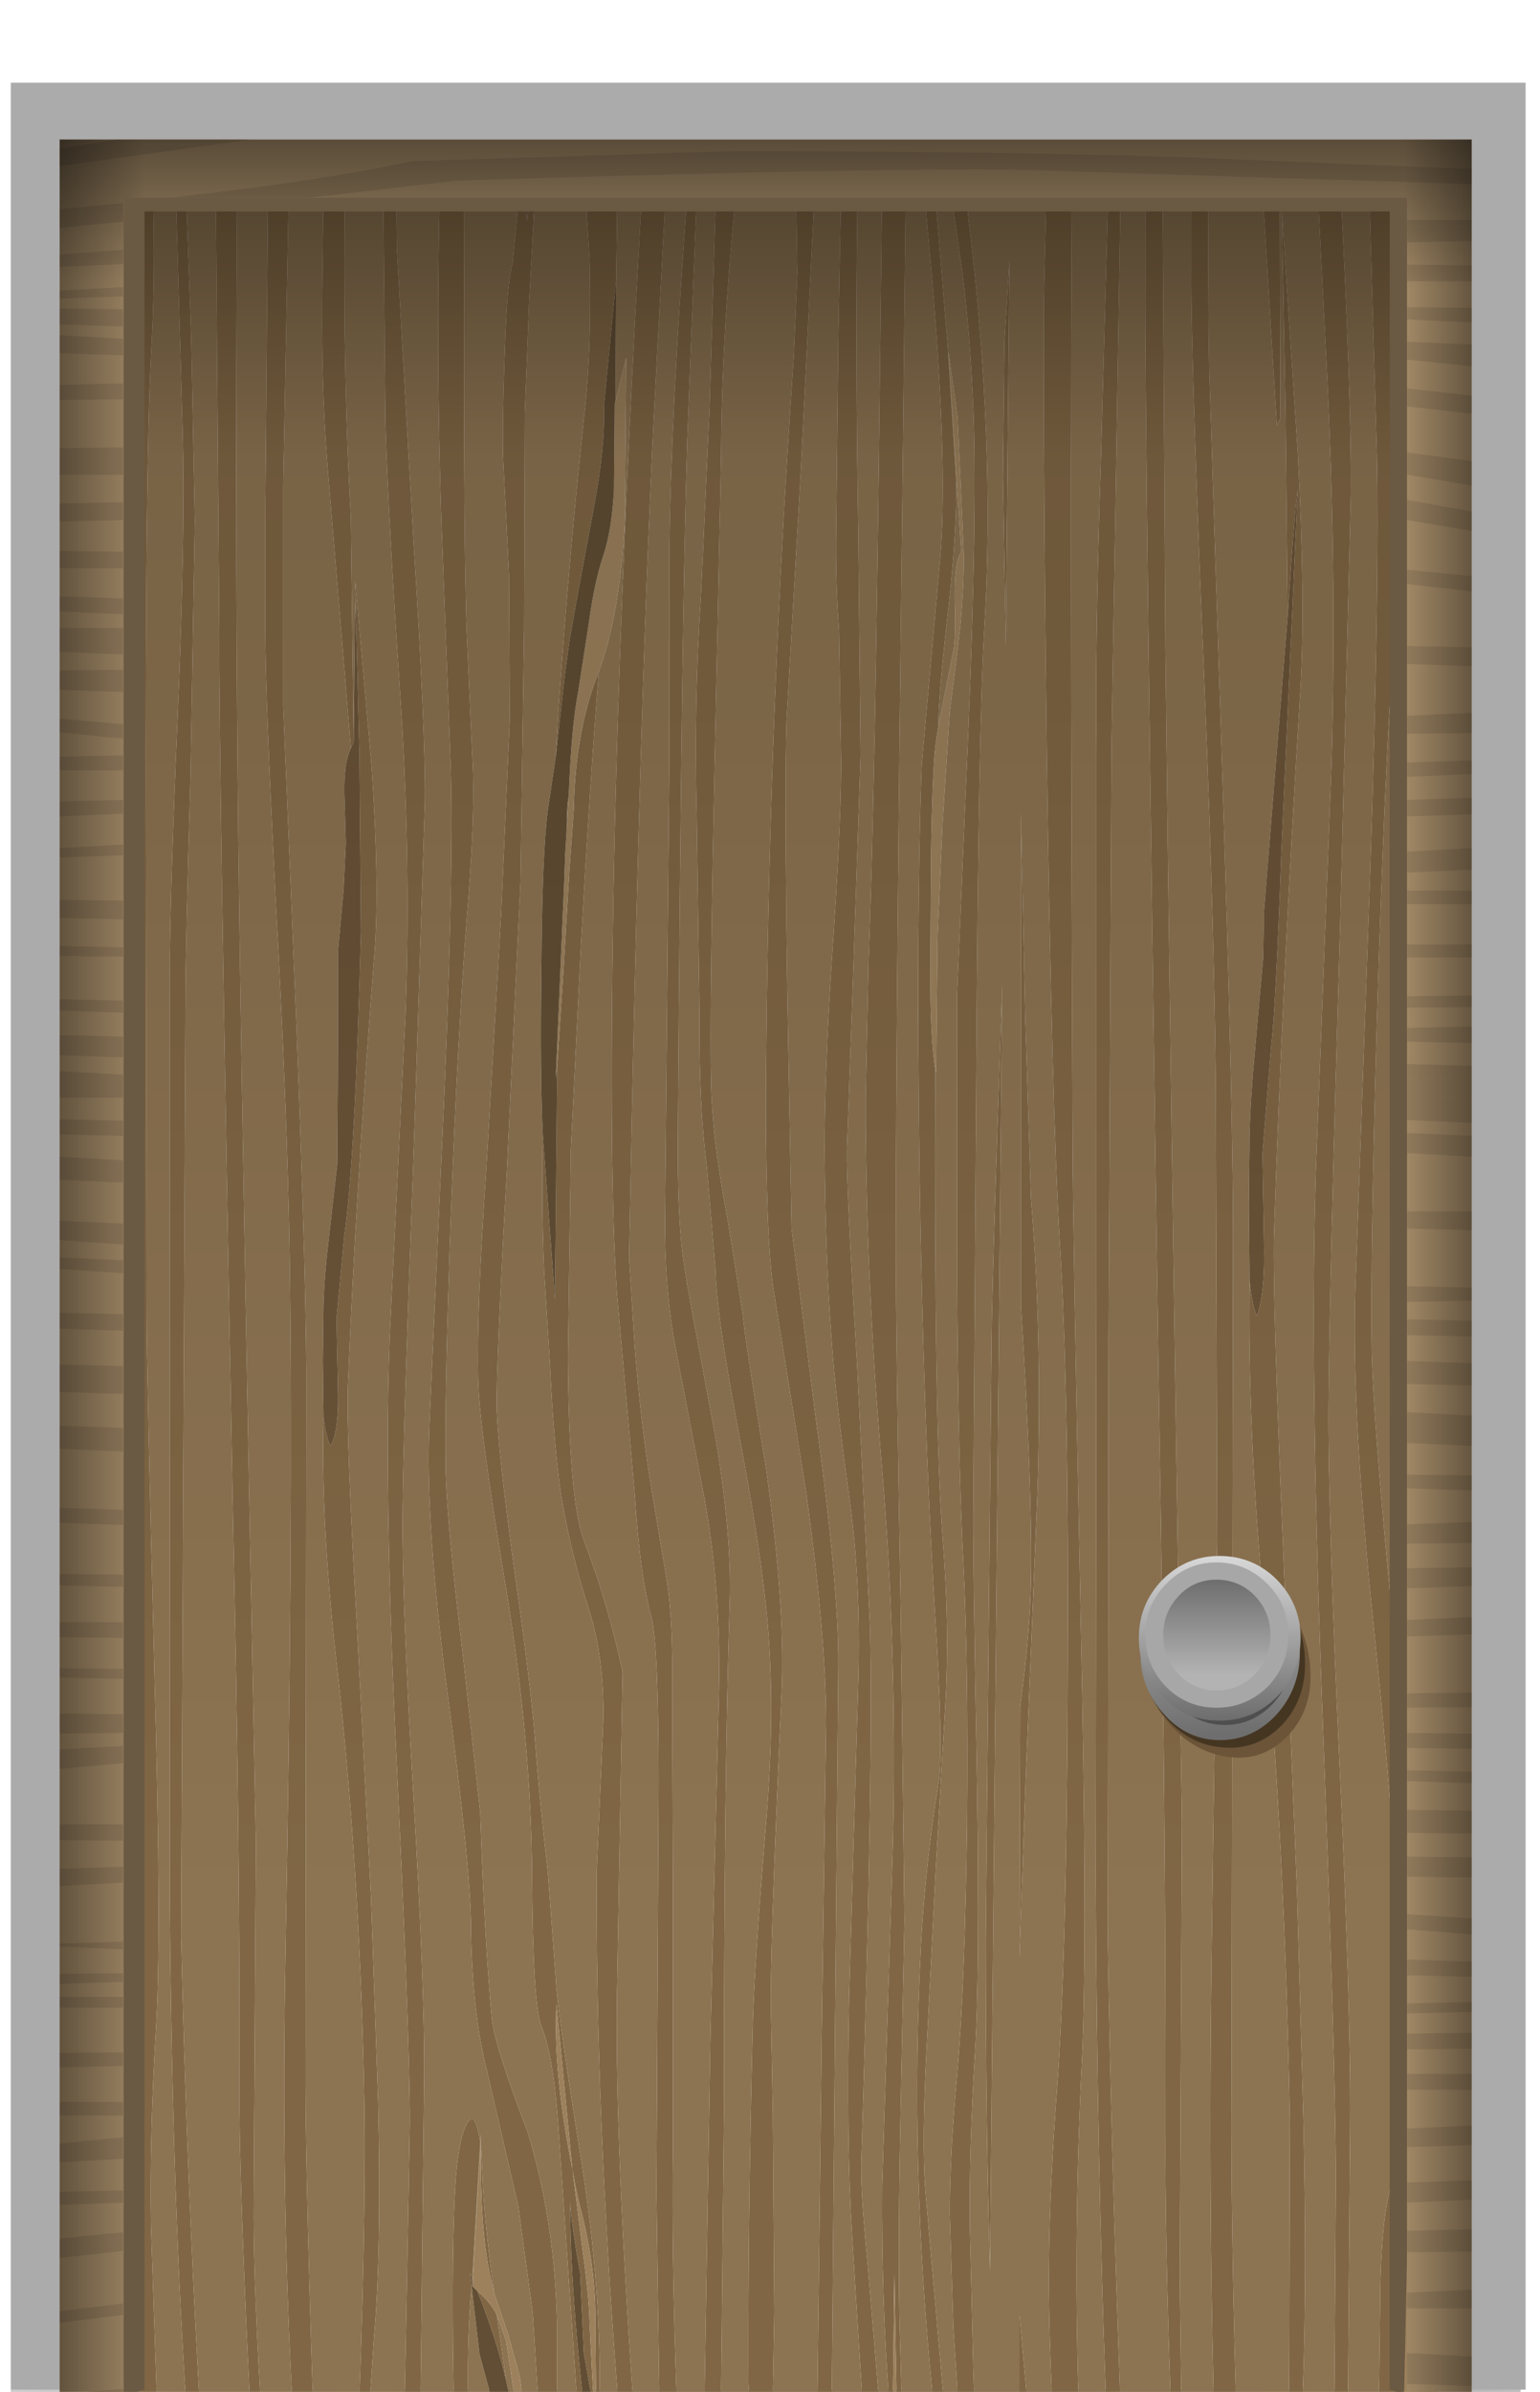<?xml version="1.0" encoding="UTF-8" standalone="no"?>
<svg xmlns:xlink="http://www.w3.org/1999/xlink" height="166.25px" width="107.1px" xmlns="http://www.w3.org/2000/svg">
  <g transform="matrix(1.0, 0.0, 0.0, 1.0, 0.0, 0.0)">
    <use height="163.25" transform="matrix(1.0, 0.0, 0.0, 1.0, -39.8, 5.75)" width="195.75" xlink:href="#shape0"/>
    <use height="157.4" id="interaction_target" transform="matrix(1.0, 0.0, 0.0, 1.0, 4.15, 9.7)" width="98.2" xlink:href="#sprite0"/>
  </g>
  <defs>
    <g id="shape0" transform="matrix(1.0, 0.0, 0.0, 1.0, 39.8, -5.75)">
      <path d="M0.75 166.1 L105.75 166.1 105.75 169.0 0.75 169.0 0.75 166.1 M-34.25 165.0 L-34.25 169.0 -39.8 169.0 -39.8 165.0 -34.25 165.0 M153.75 169.0 L153.75 165.0 155.95 165.0 155.95 169.0 153.75 169.0" fill="url(#gradient0)" fill-rule="evenodd" stroke="none"/>
      <path d="M7.6 155.35 Q6.65 160.35 6.55 166.1 L0.75 166.1 0.75 5.75 106.1 5.75 106.1 166.1 99.7 166.1 Q100.15 159.5 100.1 154.9 100.1 153.35 99.2 152.2 L99.2 12.45 7.6 12.45 7.6 155.35" fill="url(#gradient1)" fill-rule="evenodd" stroke="none"/>
    </g>
    <radialGradient cx="0" cy="0" gradientTransform="matrix(0.112, 0.0, 0.0, -0.002, 58.1, 166.65)" gradientUnits="userSpaceOnUse" id="gradient0" r="819.2" spreadMethod="pad">
      <stop offset="0.0" stop-color="#000000" stop-opacity="0.678"/>
      <stop offset="1.0" stop-color="#000000" stop-opacity="0.0"/>
    </radialGradient>
    <linearGradient gradientTransform="matrix(0.0, 0.091, 0.091, 0.0, 53.4, 81.85)" gradientUnits="userSpaceOnUse" id="gradient1" spreadMethod="pad" x1="-819.2" x2="819.2">
      <stop offset="0.086" stop-color="#000000" stop-opacity="0.329"/>
      <stop offset="0.227" stop-color="#000000" stop-opacity="0.329"/>
    </linearGradient>
    <g id="sprite0" transform="matrix(1.0, 0.0, 0.0, 1.0, 0.0, 0.0)">
      <use height="157.4" transform="matrix(1.0, 0.0, 0.0, 1.0, 0.0, 0.0)" width="98.2" xlink:href="#shape1"/>
    </g>
    <g id="shape1" transform="matrix(1.0, 0.0, 0.0, 1.0, 0.0, 0.0)">
      <path d="M95.6 2.75 L95.8 2.75 95.8 10.0 95.6 2.75 M95.8 16.55 L95.8 50.65 Q94.75 74.5 94.8 78.45 94.9 82.4 95.8 90.2 L95.8 97.05 94.3 85.65 Q93.55 79.75 93.5 75.75 93.4 69.4 94.05 57.65 L95.1 34.65 95.8 16.55 M95.8 138.2 L95.8 145.65 93.95 136.2 Q93.05 131.35 93.0 124.15 92.95 118.6 91.35 103.0 89.85 88.65 90.1 80.15 L91.15 50.6 Q91.8 30.8 91.6 21.75 L91.05 2.75 92.6 2.75 92.7 9.35 93.15 22.15 Q93.3 26.95 92.75 35.2 92.1 44.8 91.6 61.5 91.15 77.5 91.25 84.1 91.35 88.75 92.45 100.3 L93.65 114.25 Q93.95 124.5 94.5 132.4 94.6 134.2 95.8 138.2 M93.05 156.7 L91.75 156.7 91.85 148.8 Q92.0 143.7 92.7 141.95 93.35 140.25 93.65 143.55 L93.1 155.55 92.95 155.05 93.05 156.3 93.05 156.7 M89.6 156.7 L88.65 156.7 88.75 141.8 Q88.75 134.05 87.75 107.5 86.95 85.2 87.35 72.05 L88.45 43.4 Q88.85 29.4 88.05 14.55 L87.45 2.75 89.05 2.75 Q89.85 18.15 89.8 24.55 L89.05 54.65 Q88.3 79.85 88.25 87.85 88.2 95.4 89.0 112.7 89.8 129.95 89.75 137.65 L89.6 156.7 M86.45 156.7 L85.5 156.7 85.55 137.6 Q85.2 118.8 83.75 102.0 82.6 89.6 82.75 79.3 82.95 81.15 83.25 81.75 83.85 80.35 83.75 76.35 L83.65 70.5 84.25 63.1 Q84.6 59.95 84.95 49.85 L86.1 24.35 Q85.9 25.4 85.4 33.15 L85.25 19.1 85.0 5.0 86.1 21.65 Q86.65 32.05 86.3 38.05 85.0 59.05 84.45 76.2 84.35 80.55 85.1 98.35 L86.05 121.65 86.5 137.7 Q86.75 149.15 86.45 156.7 M81.8 156.7 L80.25 156.7 Q79.9 142.6 80.1 126.85 L80.5 97.4 80.4 65.5 Q80.25 52.35 79.4 32.85 78.7 15.2 78.7 9.55 L78.7 2.75 79.9 2.75 Q79.85 10.6 79.95 16.1 L80.85 43.9 Q81.65 68.55 81.6 77.4 L81.5 135.85 Q81.45 144.4 81.8 156.7 M78.0 156.7 L77.25 156.7 Q76.85 145.05 76.9 138.3 76.95 117.45 76.45 87.8 75.45 19.45 75.5 9.75 L75.5 2.75 76.7 2.75 76.9 35.4 Q77.2 62.65 78.05 116.9 L77.9 148.6 78.0 156.7 M73.75 156.7 L72.75 156.7 Q72.15 140.65 72.05 121.25 L72.1 80.35 72.1 42.5 Q72.0 34.95 72.4 22.65 L72.95 2.75 73.8 2.75 73.15 42.35 72.95 83.5 72.9 125.25 Q73.1 138.7 73.75 156.7 M70.85 156.7 L69.0 156.7 Q68.75 151.0 68.8 147.45 68.85 142.25 69.35 135.6 70.05 126.3 70.1 106.7 70.2 86.9 69.55 76.6 69.0 67.35 68.65 42.9 68.4 22.95 68.45 10.9 L68.65 2.75 70.4 2.75 Q70.25 25.25 70.45 70.15 70.45 74.95 71.0 102.4 71.5 125.15 71.1 133.45 70.5 145.1 70.85 156.7 M67.25 156.7 L66.75 156.7 66.75 151.2 67.25 156.7 M63.6 156.7 L62.45 156.7 62.15 152.1 61.9 144.15 Q61.9 140.05 62.4 134.6 62.95 128.4 63.1 117.2 63.2 105.85 62.85 99.0 62.5 92.85 62.4 78.75 L62.4 59.55 63.2 40.9 Q63.8 26.2 63.55 19.05 63.3 13.0 62.7 8.7 L61.85 2.75 62.95 2.75 63.2 5.5 Q65.1 20.85 64.3 34.15 63.9 40.85 63.75 64.55 L63.55 94.65 Q63.5 98.05 63.8 114.3 64.0 127.65 63.65 133.15 63.25 139.55 63.3 145.0 L63.55 155.25 63.6 156.7 M61.45 156.7 L60.7 156.7 Q59.1 140.7 59.9 125.4 60.2 119.95 61.1 114.35 61.5 112.05 60.85 102.05 60.05 88.7 59.8 71.65 59.55 54.55 59.95 43.45 L61.2 29.45 Q61.8 23.2 60.7 10.05 L60.05 2.75 60.8 2.75 61.6 12.45 61.75 14.2 62.35 23.6 Q62.4 27.4 61.8 32.65 61.15 38.3 61.1 40.75 L61.1 40.8 60.95 41.8 Q60.7 43.35 60.6 49.85 L60.55 58.0 Q60.55 62.45 60.9 64.7 60.8 89.25 61.4 97.05 61.9 103.35 61.6 108.7 L60.95 119.85 60.3 132.6 Q59.95 139.05 60.2 142.5 L61.45 156.7 M58.55 156.7 L58.2 156.7 58.05 148.4 57.95 156.7 57.65 156.7 Q57.15 150.1 57.2 142.2 L57.95 118.3 Q58.25 104.6 57.15 91.9 56.05 78.8 56.05 66.65 L56.25 57.1 Q56.7 46.15 57.05 15.7 L57.2 2.75 58.85 2.75 58.65 21.05 Q58.15 61.55 58.15 76.95 58.15 83.15 58.5 102.7 L58.75 123.8 58.5 136.35 Q58.3 145.65 58.4 151.3 L58.55 156.7 M56.95 156.7 L55.8 156.7 55.1 145.6 Q54.7 139.2 54.9 129.05 L55.55 106.75 Q55.7 100.1 54.95 94.65 53.95 87.55 53.65 82.95 53.25 77.75 53.2 70.2 53.2 64.65 53.7 57.0 54.3 48.55 54.35 43.55 L54.2 34.15 Q53.95 30.65 54.0 27.25 L54.15 13.85 54.35 2.75 55.5 2.75 55.45 7.3 Q55.35 15.85 55.55 27.9 L55.7 42.8 55.2 57.6 54.75 70.25 Q54.7 72.7 55.45 85.0 L56.35 103.3 Q56.6 112.95 55.75 140.7 55.7 142.7 56.2 147.7 L56.95 156.7 M53.7 156.7 L52.7 156.7 53.0 131.4 53.3 110.05 Q53.3 103.95 51.9 93.95 L49.6 79.65 Q49.0 75.05 49.15 62.25 49.4 38.85 51.05 15.1 L51.3 9.25 51.2 2.75 52.55 2.75 51.55 22.95 50.55 40.4 Q50.4 44.9 50.6 58.95 L50.9 75.7 52.6 89.0 Q54.2 100.65 54.15 106.1 L53.7 156.7 M49.6 156.7 L47.95 156.7 47.9 155.95 Q47.85 145.05 48.2 131.0 48.3 127.05 49.1 117.3 49.7 110.3 49.35 104.7 49.05 99.55 47.3 90.3 45.65 81.6 45.6 78.45 L45.0 71.35 Q44.45 67.15 44.5 60.95 L44.3 46.85 Q44.1 38.95 44.6 31.7 L45.2 18.55 45.6 5.1 45.75 2.75 47.15 2.75 Q46.05 13.0 46.0 21.9 L45.5 45.9 Q45.15 63.3 45.35 66.8 45.5 70.05 46.45 75.05 L47.5 81.6 Q47.65 83.35 49.15 92.55 50.5 102.2 50.2 108.15 49.5 123.35 49.45 129.2 L49.6 137.15 49.7 151.05 49.6 156.7 M46.0 156.7 L44.85 156.7 45.25 132.1 45.85 107.75 Q46.0 100.95 44.85 94.5 L42.75 83.55 Q42.05 79.6 42.1 74.85 L42.4 43.05 42.4 28.55 Q42.5 19.4 43.55 5.2 L43.75 2.75 44.35 2.75 43.65 20.8 Q43.25 33.2 43.0 68.5 42.95 73.65 43.2 76.3 43.3 77.8 43.95 81.3 L45.6 90.15 Q46.75 97.0 46.6 101.65 46.2 113.5 46.2 137.1 L46.0 156.7 M42.9 156.7 L41.7 156.7 41.5 142.65 41.65 114.25 Q41.65 104.6 41.15 102.7 40.35 99.8 40.0 94.25 L38.75 80.15 Q38.2 72.1 38.5 53.15 38.85 32.2 40.55 2.75 L42.2 2.75 41.45 16.85 Q40.35 37.15 39.6 77.75 L40.0 84.0 Q40.4 89.05 41.1 93.45 L42.25 100.3 Q42.65 103.0 42.6 107.45 L42.65 121.65 42.65 139.55 Q42.55 146.85 42.9 156.7 M39.85 156.7 L38.8 156.7 Q37.25 136.75 37.35 120.3 L37.8 110.0 Q37.9 105.6 36.8 102.15 35.5 98.1 34.85 94.1 34.35 90.6 34.1 85.2 L33.7 78.8 Q33.5 74.55 33.6 69.2 L34.45 80.65 34.6 64.4 35.05 57.55 35.45 50.8 35.75 46.6 Q35.85 41.15 37.45 37.1 L37.5 36.95 Q36.9 44.3 36.25 56.05 L35.55 70.2 35.35 84.55 Q35.4 94.55 36.45 97.35 38.1 101.65 39.15 106.5 L38.75 129.5 Q38.65 139.15 39.85 156.7 M37.55 156.7 L37.3 156.7 37.25 151.7 Q37.3 148.3 36.4 144.5 35.95 142.85 35.65 141.05 L34.55 129.6 Q34.3 134.25 35.65 141.05 L35.7 141.4 36.35 146.6 Q36.8 149.7 36.85 151.75 L37.1 156.7 36.95 156.7 36.45 153.8 36.2 148.3 Q35.6 145.05 35.5 143.35 35.5 148.05 36.1 154.2 L36.35 156.7 35.95 156.7 34.75 139.2 Q34.4 133.25 33.5 131.15 32.9 129.65 32.85 120.7 32.8 111.3 31.0 100.45 29.15 89.4 29.1 86.1 29.0 81.15 29.65 71.9 L30.7 53.85 31.3 40.3 31.25 30.25 30.85 22.3 Q30.75 19.9 31.0 13.55 31.15 9.8 31.5 8.55 L32.05 2.75 32.5 2.75 32.5 5.7 32.85 2.75 33.1 2.75 33.05 3.95 32.65 11.3 32.35 19.0 32.3 34.1 32.05 51.55 31.1 71.7 Q30.35 85.05 30.4 88.25 30.5 91.25 31.6 99.3 32.85 108.0 33.1 111.75 33.35 115.25 33.95 120.4 L34.5 127.8 Q34.55 129.6 36.1 139.35 37.65 148.7 37.55 156.45 L37.55 156.7 M34.6 156.7 L33.25 156.7 32.9 151.1 31.9 143.7 29.75 134.4 Q28.65 130.15 28.6 124.05 28.55 119.8 26.9 107.45 25.45 96.25 25.7 89.55 L26.75 66.35 Q27.4 50.85 27.2 43.75 L26.55 26.6 Q26.15 14.75 26.45 2.75 L28.15 2.75 Q28.05 26.85 28.3 34.0 L28.75 44.05 Q28.85 47.8 28.3 54.3 27.7 61.9 27.2 74.9 26.75 87.55 26.85 92.65 26.95 96.4 28.05 105.4 L29.25 116.3 Q29.55 125.15 30.05 130.55 30.25 132.5 32.55 138.5 34.7 145.55 34.6 153.75 L34.6 156.7 M28.4 156.7 L27.4 156.7 Q27.25 148.35 27.45 143.4 27.6 139.4 28.25 138.05 28.9 136.7 29.25 139.25 L28.7 148.7 28.55 148.3 28.65 149.25 Q28.35 152.4 28.4 156.7 M25.1 156.7 L24.0 156.7 24.35 137.9 Q24.35 131.8 23.35 111.0 22.55 93.5 22.95 83.2 L24.05 60.75 Q24.45 49.75 23.65 38.1 22.85 26.2 22.65 19.6 L22.5 2.75 23.4 2.75 23.45 7.55 24.6 27.75 Q25.45 41.2 25.4 45.95 L24.65 69.55 Q23.9 89.3 23.85 95.6 23.8 101.5 24.6 115.05 25.4 128.6 25.35 134.65 L25.1 156.7 M21.6 156.7 L20.85 156.7 Q21.35 142.9 21.15 134.6 20.8 119.85 19.35 106.7 18.15 96.55 18.35 88.85 18.55 90.35 18.85 90.8 19.45 89.7 19.35 86.6 L19.25 81.95 19.8 76.15 Q20.55 70.95 20.95 55.05 L20.85 42.85 20.6 32.95 20.55 30.65 21.7 43.65 Q22.25 51.8 21.9 56.5 20.6 73.0 20.05 86.45 19.9 89.85 20.7 103.8 L21.65 122.1 22.15 136.45 Q22.4 146.65 21.85 152.95 L21.6 156.7 M17.6 156.7 L16.15 156.7 Q15.4 142.5 15.7 126.2 16.25 96.3 16.0 78.05 15.85 67.75 15.0 52.45 14.3 38.6 14.3 34.15 L14.3 25.9 14.5 2.75 15.95 2.75 15.55 24.05 15.55 39.35 16.45 61.15 Q17.2 80.45 17.15 87.4 L17.1 133.25 Q17.05 139.55 17.6 156.7 M13.95 156.7 L13.2 156.7 Q12.45 141.0 12.5 135.15 12.55 118.85 12.05 95.55 11.05 42.0 11.1 34.3 L10.85 2.75 12.35 2.75 Q12.15 30.3 12.5 54.45 12.8 75.8 13.65 118.35 L13.5 143.2 Q13.45 148.05 13.95 156.7 M9.7 156.7 L8.75 156.7 Q7.8 141.95 7.65 121.8 L7.65 89.7 7.65 60.0 Q7.6 53.85 8.2 40.2 8.75 27.4 8.55 20.25 L8.05 2.75 8.75 2.75 9.15 13.7 9.4 26.5 9.1 44.25 Q8.75 56.2 8.75 59.9 L8.45 124.9 Q8.8 140.55 9.7 156.7 M6.75 156.7 L5.05 156.7 4.85 153.55 4.4 144.2 Q4.35 139.4 4.95 133.05 5.65 125.8 5.7 110.4 5.8 94.85 5.15 86.8 4.6 79.6 4.25 60.35 L4.0 35.25 Q4.0 32.3 4.75 20.65 5.4 9.7 5.3 2.75 L6.45 2.75 Q6.7 9.3 6.35 15.0 5.95 22.8 6.0 48.5 L6.05 81.7 Q6.05 85.5 6.6 107.0 7.1 124.85 6.7 131.35 6.25 138.6 6.35 144.95 L6.75 156.7 M3.7 156.7 L3.45 156.7 3.45 154.8 3.7 156.7 M3.45 7.55 L3.45 2.75 3.55 2.75 3.45 7.55 M18.35 2.75 L19.85 2.75 Q19.65 15.6 20.25 26.25 L20.45 41.85 20.25 42.3 18.75 24.15 Q18.2 18.25 18.25 11.2 L18.35 2.75 M36.4 2.75 L38.8 2.75 38.7 9.8 37.85 18.5 Q37.95 21.35 37.15 25.55 L35.9 32.3 35.45 34.85 35.1 37.45 34.5 42.9 34.65 40.1 Q35.45 28.55 36.55 18.55 37.0 14.2 36.85 8.35 L36.55 3.5 Q36.4 3.2 36.4 2.75 M83.6 2.75 L84.85 2.75 84.9 19.35 84.65 19.9 83.6 2.75 M65.6 23.55 L65.7 14.1 66.05 8.45 65.8 35.2 65.6 23.55 M64.8 84.2 Q64.8 80.45 65.55 58.7 L64.7 148.15 Q64.4 138.05 64.4 125.0 L64.8 84.2 M67.15 60.95 L67.55 73.6 Q68.35 83.25 68.0 94.0 L67.2 113.5 66.75 126.4 66.8 108.9 Q67.5 103.75 67.55 99.95 67.65 93.8 66.85 81.05 L66.85 46.8 67.15 60.95 M29.05 149.55 Q29.95 150.3 30.4 151.2 L31.05 155.75 Q30.35 152.8 29.05 149.55 M29.3 139.5 L29.4 141.45 Q29.5 144.45 30.2 149.55 29.2 146.0 29.3 139.5 M93.7 143.85 L93.8 146.35 Q93.85 150.15 94.6 156.7 93.6 151.9 93.7 143.85" fill="#806644" fill-rule="evenodd" stroke="none"/>
      <path d="M95.8 10.0 L95.8 16.55 95.1 34.65 94.05 57.65 Q93.4 69.4 93.5 75.75 93.55 79.75 94.3 85.65 L95.8 97.05 95.8 138.2 Q94.6 134.2 94.5 132.4 93.95 124.5 93.65 114.25 L92.45 100.3 Q91.35 88.75 91.25 84.1 91.15 77.5 91.6 61.5 92.1 44.8 92.75 35.2 93.3 26.95 93.15 22.15 L92.7 9.35 92.6 2.75 95.6 2.75 95.8 10.0 M95.8 50.65 L95.8 90.2 Q94.9 82.4 94.8 78.45 94.75 74.5 95.8 50.65 M95.8 145.65 L95.8 156.7 94.6 156.7 Q93.85 150.15 93.8 146.35 L93.7 143.85 93.7 142.75 93.1 156.25 93.1 155.55 93.65 143.55 Q93.35 140.25 92.7 141.95 92.0 143.7 91.85 148.8 L91.75 156.7 89.6 156.7 89.75 137.65 Q89.8 129.95 89.0 112.7 88.2 95.4 88.25 87.85 88.3 79.85 89.05 54.65 L89.8 24.55 Q89.85 18.15 89.05 2.75 L91.05 2.75 91.6 21.75 Q91.8 30.8 91.15 50.6 L90.1 80.15 Q89.85 88.65 91.35 103.0 92.95 118.6 93.0 124.15 93.05 131.35 93.95 136.2 L95.8 145.65 M88.65 156.7 L86.45 156.7 Q86.75 149.15 86.5 137.7 L86.05 121.65 85.1 98.35 Q84.35 80.55 84.45 76.2 85.0 59.05 86.3 38.05 86.65 32.05 86.1 21.65 L85.0 5.0 85.25 19.1 85.4 33.15 83.75 53.7 83.7 56.85 83.15 63.05 Q82.8 66.75 82.75 69.25 L82.7 74.15 82.75 79.3 Q82.6 89.6 83.75 102.0 85.2 118.8 85.55 137.6 L85.5 156.7 81.8 156.7 Q81.45 144.4 81.5 135.85 L81.6 77.4 Q81.65 68.55 80.85 43.9 L79.95 16.1 Q79.85 10.6 79.9 2.75 L83.6 2.75 84.65 19.9 84.9 19.35 84.85 2.75 87.45 2.75 88.05 14.55 Q88.85 29.4 88.45 43.4 L87.35 72.05 Q86.95 85.2 87.75 107.5 88.75 134.05 88.75 141.8 L88.65 156.7 M80.25 156.7 L78.0 156.7 77.9 148.6 78.05 116.9 Q77.2 62.65 76.9 35.4 L76.7 2.75 78.7 2.75 78.7 9.55 Q78.7 15.2 79.4 32.85 80.25 52.35 80.4 65.5 L80.5 97.4 80.1 126.85 Q79.9 142.6 80.25 156.7 M77.25 156.7 L73.75 156.7 Q73.1 138.7 72.9 125.25 L72.95 83.5 73.15 42.35 73.8 2.75 75.5 2.75 75.5 9.75 Q75.45 19.45 76.45 87.8 76.95 117.45 76.9 138.3 76.85 145.05 77.25 156.7 M72.75 156.7 L70.85 156.7 Q70.5 145.1 71.1 133.45 71.5 125.15 71.0 102.4 70.45 74.95 70.45 70.15 70.25 25.25 70.4 2.75 L72.95 2.75 72.4 22.65 Q72.0 34.95 72.1 42.5 L72.1 80.35 72.05 121.25 Q72.15 140.65 72.75 156.7 M69.0 156.7 L67.25 156.7 66.75 151.2 66.75 156.7 63.6 156.7 63.55 155.25 63.3 145.0 Q63.25 139.55 63.65 133.15 64.0 127.65 63.8 114.3 63.5 98.05 63.55 94.65 L63.75 64.55 Q63.9 40.85 64.3 34.15 65.1 20.85 63.2 5.5 L62.95 2.75 68.65 2.75 68.45 10.9 Q68.4 22.95 68.65 42.9 69.0 67.35 69.55 76.6 70.2 86.9 70.1 106.7 70.05 126.3 69.35 135.6 68.85 142.25 68.8 147.45 68.75 151.0 69.0 156.7 M62.45 156.7 L61.45 156.7 60.2 142.5 Q59.95 139.05 60.3 132.6 L60.95 119.85 61.6 108.7 Q61.9 103.35 61.4 97.05 60.8 89.25 60.9 64.7 L60.95 64.85 61.05 55.35 61.4 47.5 61.9 39.75 62.3 36.65 62.65 33.65 Q62.95 30.15 62.85 28.25 L62.45 19.3 61.8 14.7 62.7 28.65 Q62.2 29.4 62.25 32.05 62.35 35.0 62.1 35.8 L61.1 40.8 61.1 40.75 Q61.15 38.3 61.8 32.65 62.4 27.4 62.35 23.6 L61.75 14.2 61.6 12.45 60.8 2.75 61.85 2.75 62.7 8.7 Q63.3 13.0 63.55 19.05 63.8 26.2 63.2 40.9 L62.4 59.55 62.4 78.75 Q62.5 92.85 62.85 99.0 63.2 105.85 63.1 117.2 62.95 128.4 62.4 134.6 61.9 140.05 61.9 144.15 L62.15 152.1 62.45 156.7 M60.7 156.7 L58.55 156.7 58.4 151.3 Q58.3 145.65 58.5 136.35 L58.75 123.8 58.5 102.7 Q58.15 83.15 58.15 76.95 58.15 61.55 58.65 21.05 L58.85 2.75 60.05 2.75 60.7 10.05 Q61.8 23.2 61.2 29.45 L59.95 43.45 Q59.55 54.55 59.8 71.65 60.05 88.7 60.85 102.05 61.5 112.05 61.1 114.35 60.2 119.95 59.9 125.4 59.1 140.7 60.7 156.7 M57.65 156.7 L56.95 156.7 56.2 147.7 Q55.7 142.7 55.75 140.7 56.6 112.95 56.35 103.3 L55.45 85.0 Q54.7 72.7 54.75 70.25 L55.2 57.6 55.7 42.8 55.55 27.9 Q55.35 15.85 55.45 7.3 L55.5 2.75 57.2 2.75 57.05 15.7 Q56.7 46.15 56.25 57.1 L56.05 66.65 Q56.05 78.8 57.15 91.9 58.25 104.6 57.95 118.3 L57.2 142.2 Q57.15 150.1 57.65 156.7 M55.8 156.7 L53.7 156.7 54.15 106.1 Q54.2 100.65 52.6 89.0 L50.9 75.7 50.6 58.95 Q50.4 44.9 50.55 40.4 L51.55 22.95 52.55 2.75 54.35 2.75 54.15 13.85 54.0 27.25 Q53.95 30.65 54.2 34.15 L54.35 43.55 Q54.3 48.55 53.7 57.0 53.2 64.65 53.2 70.2 53.25 77.75 53.65 82.95 53.95 87.55 54.95 94.65 55.7 100.1 55.55 106.75 L54.9 129.05 Q54.7 139.2 55.1 145.6 L55.8 156.7 M52.7 156.7 L49.6 156.7 49.7 151.05 49.6 137.15 49.45 129.2 Q49.5 123.35 50.2 108.15 50.5 102.2 49.15 92.55 47.65 83.35 47.5 81.6 L46.45 75.05 Q45.5 70.05 45.35 66.8 45.15 63.3 45.5 45.9 L46.0 21.9 Q46.05 13.0 47.15 2.75 L51.2 2.75 51.3 9.25 51.05 15.1 Q49.4 38.85 49.15 62.25 49.0 75.05 49.6 79.65 L51.9 93.95 Q53.3 103.95 53.3 110.05 L53.0 131.4 52.7 156.7 M47.95 156.7 L46.0 156.7 46.2 137.1 Q46.2 113.5 46.6 101.65 46.75 97.0 45.6 90.15 L43.95 81.3 Q43.3 77.8 43.2 76.3 42.95 73.65 43.0 68.5 43.25 33.2 43.65 20.8 L44.35 2.75 45.75 2.75 45.6 5.1 45.2 18.55 44.6 31.7 Q44.1 38.95 44.3 46.85 L44.5 60.95 Q44.45 67.15 45.0 71.35 L45.6 78.45 Q45.65 81.6 47.3 90.3 49.05 99.55 49.35 104.7 49.7 110.3 49.1 117.3 48.3 127.05 48.2 131.0 47.85 145.05 47.9 155.95 L47.95 156.7 M44.85 156.7 L42.9 156.7 Q42.55 146.85 42.65 139.55 L42.65 121.65 42.6 107.45 Q42.65 103.0 42.25 100.3 L41.1 93.45 Q40.4 89.05 40.0 84.0 L39.6 77.75 Q40.35 37.15 41.45 16.85 L42.2 2.75 43.75 2.75 43.55 5.2 Q42.5 19.4 42.4 28.55 L42.4 43.05 42.1 74.85 Q42.05 79.6 42.75 83.55 L44.85 94.5 Q46.0 100.95 45.85 107.75 L45.25 132.1 44.85 156.7 M41.7 156.7 L39.85 156.7 Q38.65 139.15 38.75 129.5 L39.15 106.5 Q38.1 101.65 36.45 97.35 35.4 94.55 35.35 84.55 L35.55 70.2 36.25 56.05 Q36.9 44.3 37.5 36.95 38.95 33.1 39.3 26.55 L39.4 15.15 38.6 18.45 38.65 18.2 38.7 9.8 38.8 2.75 40.55 2.75 Q38.85 32.2 38.5 53.15 38.2 72.1 38.75 80.15 L40.0 94.25 Q40.35 99.8 41.15 102.7 41.65 104.6 41.65 114.25 L41.5 142.65 41.7 156.7 M38.8 156.7 L37.55 156.7 37.55 156.45 Q37.65 148.7 36.1 139.35 34.55 129.6 34.5 127.8 L33.95 120.4 Q33.35 115.25 33.1 111.75 32.85 108.0 31.6 99.3 30.5 91.25 30.4 88.25 30.35 85.05 31.1 71.7 L32.05 51.55 32.3 34.1 32.35 19.0 32.65 11.3 33.05 3.95 33.1 2.75 36.4 2.75 Q36.4 3.2 36.55 3.5 L36.85 8.35 Q37.0 14.2 36.55 18.55 35.45 28.55 34.65 40.1 L34.5 42.9 33.95 46.6 Q33.55 49.6 33.5 57.75 33.4 65.05 33.6 69.2 33.5 74.55 33.7 78.8 L34.1 85.2 Q34.35 90.6 34.85 94.1 35.5 98.1 36.8 102.15 37.9 105.6 37.8 110.0 L37.35 120.3 Q37.25 136.75 38.8 156.7 M35.95 156.7 L34.6 156.7 34.6 153.75 Q34.7 145.55 32.55 138.5 30.25 132.5 30.05 130.55 29.55 125.15 29.25 116.3 L28.05 105.4 Q26.95 96.4 26.85 92.65 26.75 87.55 27.2 74.9 27.7 61.9 28.3 54.3 28.85 47.8 28.75 44.05 L28.3 34.0 Q28.05 26.85 28.15 2.75 L32.05 2.75 31.5 8.55 Q31.15 9.8 31.0 13.55 30.75 19.9 30.85 22.3 L31.25 30.25 31.3 40.3 30.7 53.85 29.65 71.9 Q29.0 81.15 29.1 86.1 29.15 89.4 31.0 100.45 32.8 111.3 32.85 120.7 32.9 129.65 33.5 131.15 34.4 133.25 34.75 139.2 L35.95 156.7 M33.25 156.7 L32.15 156.7 32.0 155.5 31.2 152.6 30.25 149.8 30.2 149.55 Q29.5 144.45 29.4 141.45 L29.3 139.5 29.3 138.65 28.7 149.2 28.7 148.7 29.25 139.25 Q28.9 136.7 28.25 138.05 27.6 139.4 27.45 143.4 27.25 148.35 27.4 156.7 L25.1 156.7 25.35 134.65 Q25.4 128.6 24.6 115.05 23.8 101.5 23.85 95.6 23.9 89.3 24.65 69.55 L25.4 45.95 Q25.45 41.2 24.6 27.75 L23.45 7.55 23.4 2.75 26.45 2.75 Q26.15 14.75 26.55 26.6 L27.2 43.75 Q27.4 50.85 26.75 66.35 L25.7 89.55 Q25.45 96.25 26.9 107.45 28.55 119.8 28.6 124.05 28.65 130.15 29.75 134.4 L31.9 143.7 32.9 151.1 33.25 156.7 M31.6 156.7 L31.25 156.7 31.05 155.75 30.4 151.2 31.05 153.0 31.6 156.7 M29.95 156.7 L28.4 156.7 Q28.35 152.4 28.65 149.25 L29.2 153.95 29.95 156.7 M24.0 156.7 L21.6 156.7 21.85 152.95 Q22.4 146.65 22.15 136.45 L21.65 122.1 20.7 103.8 Q19.9 89.85 20.05 86.45 20.6 73.0 21.9 56.5 22.25 51.8 21.7 43.65 L20.55 30.65 20.6 32.95 20.55 32.25 20.45 41.85 20.25 26.25 Q19.65 15.6 19.85 2.75 L22.5 2.75 22.65 19.6 Q22.85 26.2 23.65 38.1 24.45 49.75 24.05 60.75 L22.95 83.2 Q22.55 93.5 23.35 111.0 24.35 131.8 24.35 137.9 L24.0 156.7 M20.85 156.7 L17.6 156.7 Q17.05 139.55 17.1 133.25 L17.15 87.4 Q17.2 80.45 16.45 61.15 L15.55 39.35 15.55 24.05 15.95 2.75 18.35 2.75 18.25 11.2 Q18.2 18.25 18.75 24.15 L20.25 42.3 Q19.75 43.35 19.8 45.5 L19.9 48.9 19.75 52.1 19.35 56.45 19.35 63.85 19.3 71.25 18.75 76.1 Q18.4 79.0 18.35 81.0 L18.3 84.85 18.35 88.85 Q18.15 96.55 19.35 106.7 20.8 119.85 21.15 134.6 21.35 142.9 20.85 156.7 M16.15 156.7 L13.95 156.7 Q13.45 148.05 13.5 143.2 L13.65 118.35 Q12.8 75.8 12.5 54.45 12.15 30.3 12.35 2.75 L14.5 2.75 14.3 25.9 14.3 34.15 Q14.3 38.6 15.0 52.45 15.85 67.75 16.0 78.05 16.25 96.3 15.7 126.2 15.4 142.5 16.15 156.7 M13.2 156.7 L9.7 156.7 Q8.8 140.55 8.45 124.9 L8.75 59.9 Q8.75 56.2 9.1 44.25 L9.4 26.5 9.15 13.7 8.75 2.75 10.85 2.75 11.1 34.3 Q11.05 42.0 12.05 95.55 12.55 118.85 12.5 135.15 12.45 141.0 13.2 156.7 M8.75 156.7 L6.75 156.7 6.35 144.95 Q6.25 138.6 6.7 131.35 7.1 124.85 6.6 107.0 6.05 85.5 6.05 81.7 L6.0 48.5 Q5.95 22.8 6.35 15.0 6.7 9.3 6.45 2.75 L8.05 2.75 8.55 20.25 Q8.75 27.4 8.2 40.2 7.6 53.85 7.65 60.0 L7.65 89.7 7.65 121.8 Q7.8 141.95 8.75 156.7 M5.05 156.7 L3.7 156.7 3.45 154.8 3.45 102.5 Q3.9 94.2 3.45 88.0 L3.45 7.55 3.55 2.75 5.3 2.75 Q5.4 9.7 4.75 20.65 4.0 32.3 4.0 35.25 L4.25 60.35 Q4.6 79.6 5.15 86.8 5.8 94.85 5.7 110.4 5.65 125.8 4.95 133.05 4.35 139.4 4.4 144.2 L4.85 153.55 5.05 156.7 M65.6 23.55 L65.8 35.2 66.05 8.45 65.7 14.1 65.6 23.55 M35.4 45.6 L35.25 48.15 35.3 46.35 35.4 45.6 M67.15 60.95 L66.85 46.8 66.85 81.05 Q67.65 93.8 67.55 99.95 67.5 103.75 66.8 108.9 L66.75 126.4 67.2 113.5 68.0 94.0 Q68.35 83.25 67.55 73.6 L67.15 60.95 M64.8 84.2 L64.4 125.0 Q64.4 138.05 64.7 148.15 L65.55 58.7 Q64.8 80.45 64.8 84.2" fill="#8c7351" fill-rule="evenodd" stroke="none"/>
      <path d="M85.4 33.15 Q85.9 25.4 86.1 24.35 L84.95 49.85 Q84.6 59.95 84.25 63.1 L83.65 70.5 83.75 76.35 Q83.85 80.35 83.25 81.75 82.95 81.15 82.75 79.3 L82.7 74.15 82.75 69.25 Q82.8 66.75 83.15 63.05 L83.7 56.85 83.75 53.7 85.4 33.15 M20.25 42.3 L20.45 41.85 20.55 32.25 20.6 32.95 20.85 42.85 20.95 55.05 Q20.55 70.95 19.8 76.15 L19.25 81.95 19.35 86.6 Q19.45 89.7 18.85 90.8 18.55 90.35 18.35 88.85 L18.3 84.85 18.35 81.0 Q18.4 79.0 18.75 76.1 L19.3 71.25 19.35 63.85 19.35 56.45 19.75 52.1 19.9 48.9 19.8 45.5 Q19.75 43.35 20.25 42.3" fill="#6b5438" fill-rule="evenodd" stroke="none"/>
      <path d="M94.6 156.7 L93.5 156.7 93.1 156.25 93.7 142.75 93.7 143.85 Q93.6 151.9 94.6 156.7 M58.2 156.7 L57.95 156.7 58.05 148.4 58.2 156.7 M37.3 156.7 L37.1 156.7 36.85 151.75 Q36.8 149.7 36.35 146.6 L35.7 141.4 35.65 141.05 Q34.3 134.25 34.55 129.6 L35.65 141.05 Q35.95 142.85 36.4 144.5 37.3 148.3 37.25 151.7 L37.3 156.7 M32.15 156.7 L31.6 156.7 31.05 153.0 30.4 151.2 Q29.95 150.3 29.05 149.55 L28.7 149.2 29.3 138.65 29.3 139.5 Q29.2 146.0 30.2 149.55 L30.25 149.8 31.2 152.6 32.0 155.5 32.15 156.7 M61.1 40.8 L62.1 35.8 Q62.35 35.0 62.25 32.05 62.2 29.4 62.7 28.65 L61.8 14.7 62.45 19.3 62.85 28.25 Q62.95 30.15 62.65 33.65 L62.3 36.65 61.9 39.75 61.4 47.5 61.05 55.35 60.95 64.85 60.9 64.7 Q60.55 62.45 60.55 58.0 L60.6 49.85 Q60.7 43.35 60.95 41.8 L61.1 40.8 M35.4 45.6 Q35.6 40.7 36.05 38.45 L36.8 33.6 Q37.2 30.7 37.8 28.95 38.4 27.15 38.55 24.35 L38.6 18.45 39.4 15.15 39.3 26.55 Q38.95 33.1 37.5 36.95 L37.45 37.1 Q35.85 41.15 35.75 46.6 L35.45 50.8 35.05 57.55 34.6 64.4 34.5 65.25 35.1 51.25 35.15 49.75 35.25 48.15 35.4 45.6" fill="#9c815c" fill-rule="evenodd" stroke="none"/>
      <path d="M93.5 156.7 L93.05 156.7 93.05 156.3 92.95 155.05 93.1 155.55 93.1 156.25 93.5 156.7 M36.95 156.7 L36.35 156.7 36.1 154.2 Q35.5 148.05 35.5 143.35 35.6 145.05 36.2 148.3 L36.45 153.8 36.95 156.7 M31.25 156.7 L29.95 156.7 29.2 153.95 28.65 149.25 28.55 148.3 28.7 148.7 28.7 149.2 29.05 149.55 Q30.35 152.8 31.05 155.75 L31.25 156.7 M32.5 2.75 L32.85 2.75 32.5 5.7 32.5 2.75 M34.5 42.9 L35.1 37.45 35.45 34.85 35.9 32.3 37.15 25.55 Q37.95 21.35 37.85 18.5 L38.7 9.8 38.65 18.2 38.6 18.45 38.55 24.35 Q38.4 27.15 37.8 28.95 37.2 30.7 36.8 33.6 L36.05 38.45 Q35.6 40.7 35.4 45.6 L35.3 46.35 35.25 48.15 35.15 49.75 35.1 51.25 34.5 65.25 34.6 64.4 34.45 80.65 33.6 69.2 Q33.4 65.05 33.5 57.75 33.55 49.6 33.95 46.6 L34.5 42.9" fill="#624e34" fill-rule="evenodd" stroke="none"/>
      <path d="M96.8 157.4 L4.45 157.4 4.45 3.45 96.8 3.45 96.8 157.4" fill="url(#gradient2)" fill-rule="evenodd" stroke="none"/>
      <path d="M86.95 105.95 Q87.25 109.05 85.4 110.95 83.55 112.9 80.85 112.35 78.45 111.85 76.8 109.65 75.15 107.45 75.15 104.85 75.15 102.4 76.6 100.75 78.1 99.1 80.25 99.1 82.7 99.1 84.65 101.05 86.65 103.05 86.95 105.95" fill="#6b5438" fill-rule="evenodd" stroke="none"/>
      <path d="M86.6 105.5 Q86.75 108.3 85.05 110.15 83.3 112.0 80.8 111.75 78.45 111.55 76.8 109.55 75.15 107.55 75.15 105.0 75.15 102.5 76.7 100.8 78.25 99.1 80.5 99.1 82.9 99.1 84.65 100.95 86.45 102.8 86.6 105.5" fill="#453622" fill-rule="evenodd" stroke="none"/>
      <path d="M86.25 105.15 Q86.25 107.65 84.65 109.45 83.0 111.25 80.7 111.25 78.4 111.25 76.8 109.45 75.15 107.65 75.15 105.15 75.15 102.65 76.8 100.85 78.4 99.1 80.7 99.1 83.0 99.1 84.65 100.85 86.25 102.65 86.25 105.15" fill="url(#gradient3)" fill-rule="evenodd" stroke="none"/>
      <path d="M85.7 105.3 Q85.7 107.3 84.35 108.75 82.95 110.2 81.05 110.2 79.1 110.2 77.75 108.75 76.35 107.35 76.35 105.3 76.35 103.25 77.75 101.8 79.1 100.35 81.05 100.35 82.95 100.35 84.35 101.8 85.7 103.25 85.7 105.3" fill="#4f4f4f" fill-rule="evenodd" stroke="none"/>
      <path d="M86.3 104.15 Q86.3 106.55 84.65 108.25 83.0 109.9 80.65 109.9 78.3 109.9 76.7 108.25 75.05 106.55 75.05 104.15 75.05 101.8 76.7 100.1 78.35 98.45 80.65 98.45 83.0 98.45 84.65 100.1 86.3 101.8 86.3 104.15" fill="url(#gradient4)" fill-rule="evenodd" stroke="none"/>
      <path d="M85.45 103.95 Q85.45 106.05 84.0 107.55 82.5 109.0 80.45 109.0 78.4 109.0 76.95 107.55 75.5 106.05 75.5 103.95 75.5 101.85 76.95 100.4 78.4 98.9 80.45 98.9 82.5 98.9 84.0 100.4 85.45 101.85 85.45 103.95" fill="#a7a7a7" fill-rule="evenodd" stroke="none"/>
      <path d="M84.2 103.95 Q84.2 105.55 83.1 106.7 82.0 107.8 80.45 107.8 78.9 107.8 77.85 106.7 76.75 105.55 76.75 103.95 76.75 102.35 77.85 101.2 78.9 100.1 80.45 100.1 82.0 100.1 83.1 101.2 84.2 102.35 84.2 103.95" fill="url(#gradient5)" fill-rule="evenodd" stroke="none"/>
      <path d="M93.5 156.7 L92.5 156.4 92.5 5.0 5.9 5.0 5.9 156.4 4.45 156.8 1.55 1.0 96.85 1.0 93.5 156.7" fill="#6a5943" fill-rule="evenodd" stroke="none"/>
      <path d="M98.2 156.8 L93.7 156.8 93.7 4.05 4.45 4.05 4.45 156.8 0.0 156.8 0.0 0.0 98.2 0.0 98.2 156.8" fill="#a38a67" fill-rule="evenodd" stroke="none"/>
      <path d="M98.2 65.35 L98.2 66.55 93.7 66.5 93.7 65.2 98.2 65.35" fill="#937c5d" fill-rule="evenodd" stroke="none"/>
      <path d="M4.45 23.3 L0.0 23.3 0.0 21.45 4.45 21.4 4.45 23.3" fill="#937c5d" fill-rule="evenodd" stroke="none"/>
      <path d="M98.2 22.35 L98.2 24.05 93.7 23.3 93.7 21.75 98.2 22.35" fill="#937c5d" fill-rule="evenodd" stroke="none"/>
      <path d="M93.7 18.55 L93.7 17.3 98.2 17.8 98.2 19.05 93.7 18.55" fill="#937c5d" fill-rule="evenodd" stroke="none"/>
      <path d="M4.45 18.05 L0.0 18.1 0.0 17.05 4.45 16.95 4.45 18.05" fill="#937c5d" fill-rule="evenodd" stroke="none"/>
      <path d="M0.0 14.85 L0.0 13.6 4.45 13.85 4.45 15.0 0.0 14.85" fill="#937c5d" fill-rule="evenodd" stroke="none"/>
      <path d="M93.7 15.3 L93.7 14.05 98.2 14.25 98.2 15.75 93.7 15.3" fill="#937c5d" fill-rule="evenodd" stroke="none"/>
      <path d="M4.45 29.8 L0.0 29.8 0.0 28.6 4.45 28.65 4.45 29.8" fill="#937c5d" fill-rule="evenodd" stroke="none"/>
      <path d="M93.7 29.9 L98.2 30.35 98.2 31.4 93.7 30.9 93.7 29.9" fill="#937c5d" fill-rule="evenodd" stroke="none"/>
      <path d="M4.45 11.8 L4.45 13.0 0.0 12.85 0.0 11.75 4.45 11.8" fill="#937c5d" fill-rule="evenodd" stroke="none"/>
      <path d="M4.45 10.9 L0.0 11.05 0.0 10.5 4.45 10.25 4.45 10.9" fill="#937c5d" fill-rule="evenodd" stroke="none"/>
      <path d="M98.2 8.75 L98.2 9.85 93.7 9.85 93.7 8.7 98.2 8.75" fill="#937c5d" fill-rule="evenodd" stroke="none"/>
      <path d="M93.7 12.5 L93.7 11.65 98.2 11.7 98.2 12.7 95.65 12.6 93.7 12.5" fill="#937c5d" fill-rule="evenodd" stroke="none"/>
      <path d="M93.7 25.05 L98.2 25.85 98.2 27.2 93.7 26.45 93.7 25.05" fill="#937c5d" fill-rule="evenodd" stroke="none"/>
      <path d="M0.0 26.55 L0.0 25.3 4.45 25.2 4.45 26.45 0.0 26.55" fill="#937c5d" fill-rule="evenodd" stroke="none"/>
      <path d="M98.2 60.3 L93.7 60.35 93.7 59.55 98.2 59.5 98.2 60.3" fill="#937c5d" fill-rule="evenodd" stroke="none"/>
      <path d="M4.45 60.7 L0.0 60.55 0.0 59.75 4.45 59.85 4.45 60.7" fill="#937c5d" fill-rule="evenodd" stroke="none"/>
      <path d="M98.2 52.2 L98.2 53.15 93.7 53.15 93.7 52.2 98.2 52.2" fill="#937c5d" fill-rule="evenodd" stroke="none"/>
      <path d="M4.45 52.9 L4.45 54.2 0.0 54.1 0.0 52.85 4.45 52.9" fill="#937c5d" fill-rule="evenodd" stroke="none"/>
      <path d="M0.0 8.85 L0.0 8.0 4.45 7.65 4.45 8.65 0.0 8.85" fill="#937c5d" fill-rule="evenodd" stroke="none"/>
      <path d="M93.7 7.15 L93.7 5.6 98.2 5.6 98.2 7.05 93.7 7.15" fill="#937c5d" fill-rule="evenodd" stroke="none"/>
      <path d="M4.45 49.0 L4.45 49.75 0.0 49.9 0.0 49.25 4.45 49.0" fill="#937c5d" fill-rule="evenodd" stroke="none"/>
      <path d="M98.2 49.25 L98.2 50.75 93.7 50.95 93.7 49.5 98.2 49.25" fill="#937c5d" fill-rule="evenodd" stroke="none"/>
      <path d="M4.45 45.9 L4.45 46.85 0.0 47.05 0.0 46.0 4.45 45.9" fill="#937c5d" fill-rule="evenodd" stroke="none"/>
      <path d="M98.2 46.9 L93.7 47.05 93.7 45.9 98.2 45.75 98.2 46.9" fill="#937c5d" fill-rule="evenodd" stroke="none"/>
      <path d="M4.45 33.95 L4.45 35.8 0.0 35.6 0.0 33.95 4.45 33.95" fill="#937c5d" fill-rule="evenodd" stroke="none"/>
      <path d="M98.2 41.25 L93.7 41.3 93.7 40.05 98.2 39.85 98.2 41.25" fill="#937c5d" fill-rule="evenodd" stroke="none"/>
      <path d="M0.0 62.25 L4.45 62.35 4.45 63.8 0.0 63.65 0.0 62.25" fill="#937c5d" fill-rule="evenodd" stroke="none"/>
      <path d="M93.7 61.75 L98.2 61.65 98.2 62.8 93.7 62.7 93.7 61.75" fill="#937c5d" fill-rule="evenodd" stroke="none"/>
      <path d="M4.45 5.7 L0.0 6.15 0.0 4.85 4.45 4.4 4.45 5.7" fill="#937c5d" fill-rule="evenodd" stroke="none"/>
      <path d="M98.2 2.05 L98.2 3.1 66.9 2.1 Q56.65 1.95 27.7 2.85 L17.25 4.05 7.7 4.05 Q18.65 2.8 24.5 1.5 L46.85 0.8 Q63.65 0.8 77.6 1.2 L98.2 2.05" fill="#937c5d" fill-rule="evenodd" stroke="none"/>
      <path d="M4.0 0.0 L13.25 0.0 0.0 1.85 0.0 0.65 4.0 0.0" fill="#937c5d" fill-rule="evenodd" stroke="none"/>
      <path d="M4.45 120.05 L4.45 121.15 0.0 121.4 0.0 120.2 4.45 120.05" fill="#937c5d" fill-rule="evenodd" stroke="none"/>
      <path d="M93.7 119.35 L98.2 119.4 98.2 120.8 93.7 120.75 93.7 119.35" fill="#937c5d" fill-rule="evenodd" stroke="none"/>
      <path d="M93.7 108.0 L98.2 107.95 98.2 108.95 93.7 109.0 93.7 108.0" fill="#937c5d" fill-rule="evenodd" stroke="none"/>
      <path d="M4.45 107.0 L0.0 106.9 0.0 106.25 4.45 106.3 4.45 107.0" fill="#937c5d" fill-rule="evenodd" stroke="none"/>
      <path d="M98.2 36.6 L93.7 36.45 93.7 35.2 98.2 35.3 98.2 36.6" fill="#937c5d" fill-rule="evenodd" stroke="none"/>
      <path d="M4.45 33.0 L0.0 32.8 0.0 31.75 4.45 31.9 4.45 33.0" fill="#937c5d" fill-rule="evenodd" stroke="none"/>
      <path d="M4.45 56.8 L0.0 56.75 0.0 56.05 4.45 56.15 4.45 56.8" fill="#937c5d" fill-rule="evenodd" stroke="none"/>
      <path d="M98.2 55.95 L98.2 56.85 93.7 56.85 93.7 55.95 98.2 55.95" fill="#937c5d" fill-rule="evenodd" stroke="none"/>
      <path d="M0.0 36.9 L4.45 36.85 4.45 38.4 0.0 38.25 0.0 36.9" fill="#937c5d" fill-rule="evenodd" stroke="none"/>
      <path d="M98.2 44.1 L93.7 44.3 93.7 43.3 98.2 43.15 98.2 44.1" fill="#937c5d" fill-rule="evenodd" stroke="none"/>
      <path d="M4.45 112.85 L0.0 113.25 0.0 111.9 4.45 111.65 4.45 112.85" fill="#937c5d" fill-rule="evenodd" stroke="none"/>
      <path d="M98.2 113.45 L98.2 114.25 93.7 114.1 93.7 113.35 98.2 113.45" fill="#937c5d" fill-rule="evenodd" stroke="none"/>
      <path d="M98.2 111.85 L93.7 111.8 93.7 110.75 98.2 110.8 98.2 111.85" fill="#937c5d" fill-rule="evenodd" stroke="none"/>
      <path d="M4.45 110.75 L0.0 110.8 0.0 109.4 4.45 109.45 4.45 110.75" fill="#937c5d" fill-rule="evenodd" stroke="none"/>
      <path d="M0.0 43.85 L0.0 42.9 4.45 42.8 4.45 43.85 0.0 43.85" fill="#937c5d" fill-rule="evenodd" stroke="none"/>
      <path d="M4.45 41.65 L0.0 41.2 0.0 40.25 4.45 40.65 4.45 41.65" fill="#937c5d" fill-rule="evenodd" stroke="none"/>
      <path d="M4.45 117.1 L4.45 118.25 0.0 118.2 0.0 117.1 4.45 117.1" fill="#937c5d" fill-rule="evenodd" stroke="none"/>
      <path d="M98.2 117.75 L93.7 117.7 93.7 116.1 98.2 116.15 98.2 117.75" fill="#937c5d" fill-rule="evenodd" stroke="none"/>
      <path d="M98.2 68.35 L95.8 68.25 93.7 68.15 93.7 66.5 98.2 66.55 98.2 68.35" fill="#937c5d" fill-rule="evenodd" stroke="none"/>
      <path d="M4.45 66.6 L0.0 66.6 0.0 64.75 4.45 65.0 4.45 66.6" fill="#937c5d" fill-rule="evenodd" stroke="none"/>
      <path d="M98.2 64.4 L98.2 65.35 93.7 65.2 93.7 64.25 98.2 64.4" fill="#937c5d" fill-rule="evenodd" stroke="none"/>
      <path d="M98.2 80.7 L93.7 80.8 93.7 79.7 98.2 79.8 98.2 80.7" fill="#937c5d" fill-rule="evenodd" stroke="none"/>
      <path d="M4.45 76.8 L0.0 76.5 0.0 75.15 4.45 75.35 4.45 76.8" fill="#937c5d" fill-rule="evenodd" stroke="none"/>
      <path d="M0.0 82.65 L0.0 81.55 4.45 81.65 4.45 82.8 0.0 82.65" fill="#937c5d" fill-rule="evenodd" stroke="none"/>
      <path d="M98.2 86.6 L93.7 86.5 93.7 84.9 98.2 85.05 98.2 86.6" fill="#937c5d" fill-rule="evenodd" stroke="none"/>
      <path d="M0.0 78.5 L0.0 77.7 4.45 77.9 4.45 78.8 0.0 78.5" fill="#937c5d" fill-rule="evenodd" stroke="none"/>
      <path d="M98.2 83.2 L93.7 83.1 93.7 82.0 98.2 82.1 98.2 83.2" fill="#937c5d" fill-rule="evenodd" stroke="none"/>
      <path d="M98.2 74.5 L98.2 75.8 93.7 75.7 93.7 74.5 98.2 74.5" fill="#937c5d" fill-rule="evenodd" stroke="none"/>
      <path d="M4.45 70.95 L4.45 72.5 0.0 72.3 0.0 70.7 4.45 70.95" fill="#937c5d" fill-rule="evenodd" stroke="none"/>
      <path d="M93.7 69.05 L98.2 69.25 98.2 70.7 93.7 70.45 93.7 69.05" fill="#937c5d" fill-rule="evenodd" stroke="none"/>
      <path d="M4.45 68.2 L4.45 69.25 0.0 69.15 0.0 68.1 4.45 68.2" fill="#937c5d" fill-rule="evenodd" stroke="none"/>
      <path d="M4.45 104.15 L0.0 104.1 0.0 103.05 4.45 103.05 4.45 104.15" fill="#937c5d" fill-rule="evenodd" stroke="none"/>
      <path d="M98.2 102.7 L98.2 103.9 93.7 104.05 93.7 102.9 98.2 102.7" fill="#937c5d" fill-rule="evenodd" stroke="none"/>
      <path d="M98.2 100.55 L93.7 100.7 93.7 99.3 98.2 99.25 98.2 100.55" fill="#937c5d" fill-rule="evenodd" stroke="none"/>
      <path d="M0.0 99.7 L4.45 99.75 4.45 100.6 0.0 100.5 0.0 99.7" fill="#937c5d" fill-rule="evenodd" stroke="none"/>
      <path d="M4.45 89.55 L4.45 91.2 0.0 91.0 0.0 89.4 4.45 89.55" fill="#937c5d" fill-rule="evenodd" stroke="none"/>
      <path d="M98.2 93.9 L93.7 93.75 93.7 92.8 98.2 92.85 98.2 93.9" fill="#937c5d" fill-rule="evenodd" stroke="none"/>
      <path d="M93.7 90.6 L93.7 88.45 98.2 88.7 98.2 90.8 93.7 90.6" fill="#937c5d" fill-rule="evenodd" stroke="none"/>
      <path d="M4.45 87.2 L0.0 87.05 0.0 85.15 4.45 85.25 4.45 87.2" fill="#937c5d" fill-rule="evenodd" stroke="none"/>
      <path d="M4.45 95.25 L4.45 96.3 0.0 96.15 0.0 95.1 4.45 95.25" fill="#937c5d" fill-rule="evenodd" stroke="none"/>
      <path d="M98.2 96.1 L98.2 97.55 93.7 97.6 93.7 96.25 98.2 96.1" fill="#937c5d" fill-rule="evenodd" stroke="none"/>
      <path d="M4.45 133.9 L0.0 134.0 0.0 133.0 4.45 132.95 4.45 133.9" fill="#937c5d" fill-rule="evenodd" stroke="none"/>
      <path d="M98.2 131.6 L98.2 132.7 93.7 132.75 93.7 131.65 98.2 131.6" fill="#937c5d" fill-rule="evenodd" stroke="none"/>
      <path d="M93.7 145.35 L98.2 145.25 98.2 146.8 93.7 146.85 93.7 145.35" fill="#937c5d" fill-rule="evenodd" stroke="none"/>
      <path d="M0.0 147.25 L0.0 145.9 4.45 145.45 4.45 146.75 0.0 147.25" fill="#937c5d" fill-rule="evenodd" stroke="none"/>
      <path d="M93.7 134.45 L98.2 134.45 98.2 135.55 93.7 135.55 93.7 134.45" fill="#937c5d" fill-rule="evenodd" stroke="none"/>
      <path d="M4.45 136.4 L4.45 137.35 0.0 137.35 0.0 136.4 4.45 136.4" fill="#937c5d" fill-rule="evenodd" stroke="none"/>
      <path d="M4.45 129.1 L4.45 129.85 0.0 129.85 0.0 129.1 4.45 129.1" fill="#937c5d" fill-rule="evenodd" stroke="none"/>
      <path d="M98.2 129.45 L98.2 130.15 93.7 130.25 93.7 129.55 98.2 129.45" fill="#937c5d" fill-rule="evenodd" stroke="none"/>
      <path d="M4.45 127.45 L4.45 128.05 0.0 128.2 0.0 127.5 4.45 127.45" fill="#937c5d" fill-rule="evenodd" stroke="none"/>
      <path d="M93.7 127.6 L93.7 126.5 98.2 126.65 98.2 127.7 93.7 127.6" fill="#937c5d" fill-rule="evenodd" stroke="none"/>
      <path d="M98.2 141.85 L98.2 143.2 93.7 143.4 93.7 142.0 98.2 141.85" fill="#937c5d" fill-rule="evenodd" stroke="none"/>
      <path d="M4.45 143.4 L0.0 143.55 0.0 142.65 4.45 142.55 4.45 143.4" fill="#937c5d" fill-rule="evenodd" stroke="none"/>
      <path d="M93.7 150.75 L93.7 149.65 98.2 149.45 98.2 150.75 93.7 150.75" fill="#937c5d" fill-rule="evenodd" stroke="none"/>
      <path d="M4.45 151.2 L0.0 151.75 0.0 150.95 4.45 150.4 4.45 151.2" fill="#937c5d" fill-rule="evenodd" stroke="none"/>
      <path d="M4.45 156.35 L4.45 156.8 0.0 156.8 0.0 156.7 4.45 156.35" fill="#937c5d" fill-rule="evenodd" stroke="none"/>
      <path d="M98.2 154.1 L98.2 156.15 93.7 156.0 93.7 153.85 98.2 154.1" fill="#937c5d" fill-rule="evenodd" stroke="none"/>
      <path d="M93.7 123.35 L98.2 123.65 98.2 124.75 93.7 124.4 93.7 123.35" fill="#937c5d" fill-rule="evenodd" stroke="none"/>
      <path d="M0.0 125.6 L0.0 125.4 4.45 125.25 4.45 125.8 0.0 125.6" fill="#937c5d" fill-rule="evenodd" stroke="none"/>
      <path d="M93.7 138.25 L98.2 138.05 98.2 139.4 93.7 139.55 93.7 138.25" fill="#937c5d" fill-rule="evenodd" stroke="none"/>
      <path d="M4.45 138.85 L4.45 140.35 0.0 140.6 0.0 139.3 4.45 138.85" fill="#937c5d" fill-rule="evenodd" stroke="none"/>
      <path d="M98.2 156.8 L93.7 156.8 93.7 4.05 4.45 4.05 4.45 156.8 0.0 156.8 0.0 0.0 98.2 0.0 98.2 156.8" fill="url(#gradient6)" fill-rule="evenodd" stroke="none"/>
      <path d="M98.2 156.8 L93.7 156.8 93.7 4.05 4.45 4.05 4.45 156.8 0.0 156.8 0.0 0.0 98.2 0.0 98.2 156.8" fill="url(#gradient7)" fill-rule="evenodd" stroke="none"/>
    </g>
    <linearGradient gradientTransform="matrix(0.0, 0.092, 0.092, 0.0, 50.6, 79.2)" gradientUnits="userSpaceOnUse" id="gradient2" spreadMethod="pad" x1="-819.2" x2="819.2">
      <stop offset="0.0" stop-color="#000000" stop-opacity="0.4"/>
      <stop offset="0.122" stop-color="#000000" stop-opacity="0.137"/>
      <stop offset="0.78" stop-color="#000000" stop-opacity="0.0"/>
    </linearGradient>
    <linearGradient gradientTransform="matrix(5.0E-4, 0.007, 0.007, -5.0E-4, 80.7, 105.1)" gradientUnits="userSpaceOnUse" id="gradient3" spreadMethod="pad" x1="-819.2" x2="819.2">
      <stop offset="0.0" stop-color="#b3b3b3"/>
      <stop offset="1.0" stop-color="#6e6e6e"/>
    </linearGradient>
    <linearGradient gradientTransform="matrix(0.0, 0.007, 0.007, 0.0, 80.65, 104.05)" gradientUnits="userSpaceOnUse" id="gradient4" spreadMethod="pad" x1="-819.2" x2="819.2">
      <stop offset="0.0" stop-color="#d9d9d9"/>
      <stop offset="1.0" stop-color="#6e6e6e"/>
    </linearGradient>
    <linearGradient gradientTransform="matrix(0.0, -0.004, -0.004, 0.0, 80.45, 103.4)" gradientUnits="userSpaceOnUse" id="gradient5" spreadMethod="pad" x1="-819.2" x2="819.2">
      <stop offset="0.0" stop-color="#b3b3b3"/>
      <stop offset="1.0" stop-color="#6e6e6e"/>
    </linearGradient>
    <linearGradient gradientTransform="matrix(0.062, 0.0, 0.0, -0.062, 49.1, 78.4)" gradientUnits="userSpaceOnUse" id="gradient6" spreadMethod="pad" x1="-819.2" x2="819.2">
      <stop offset="0.0" stop-color="#000000" stop-opacity="0.51"/>
      <stop offset="0.075" stop-color="#000000" stop-opacity="0.0"/>
      <stop offset="0.937" stop-color="#000000" stop-opacity="0.0"/>
      <stop offset="1.0" stop-color="#000000" stop-opacity="0.51"/>
    </linearGradient>
    <linearGradient gradientTransform="matrix(0.0, 0.095, 0.095, 0.0, 49.1, 76.45)" gradientUnits="userSpaceOnUse" id="gradient7" spreadMethod="pad" x1="-819.2" x2="819.2">
      <stop offset="0.0" stop-color="#000000" stop-opacity="0.51"/>
      <stop offset="0.075" stop-color="#000000" stop-opacity="0.0"/>
    </linearGradient>
  </defs>
</svg>
